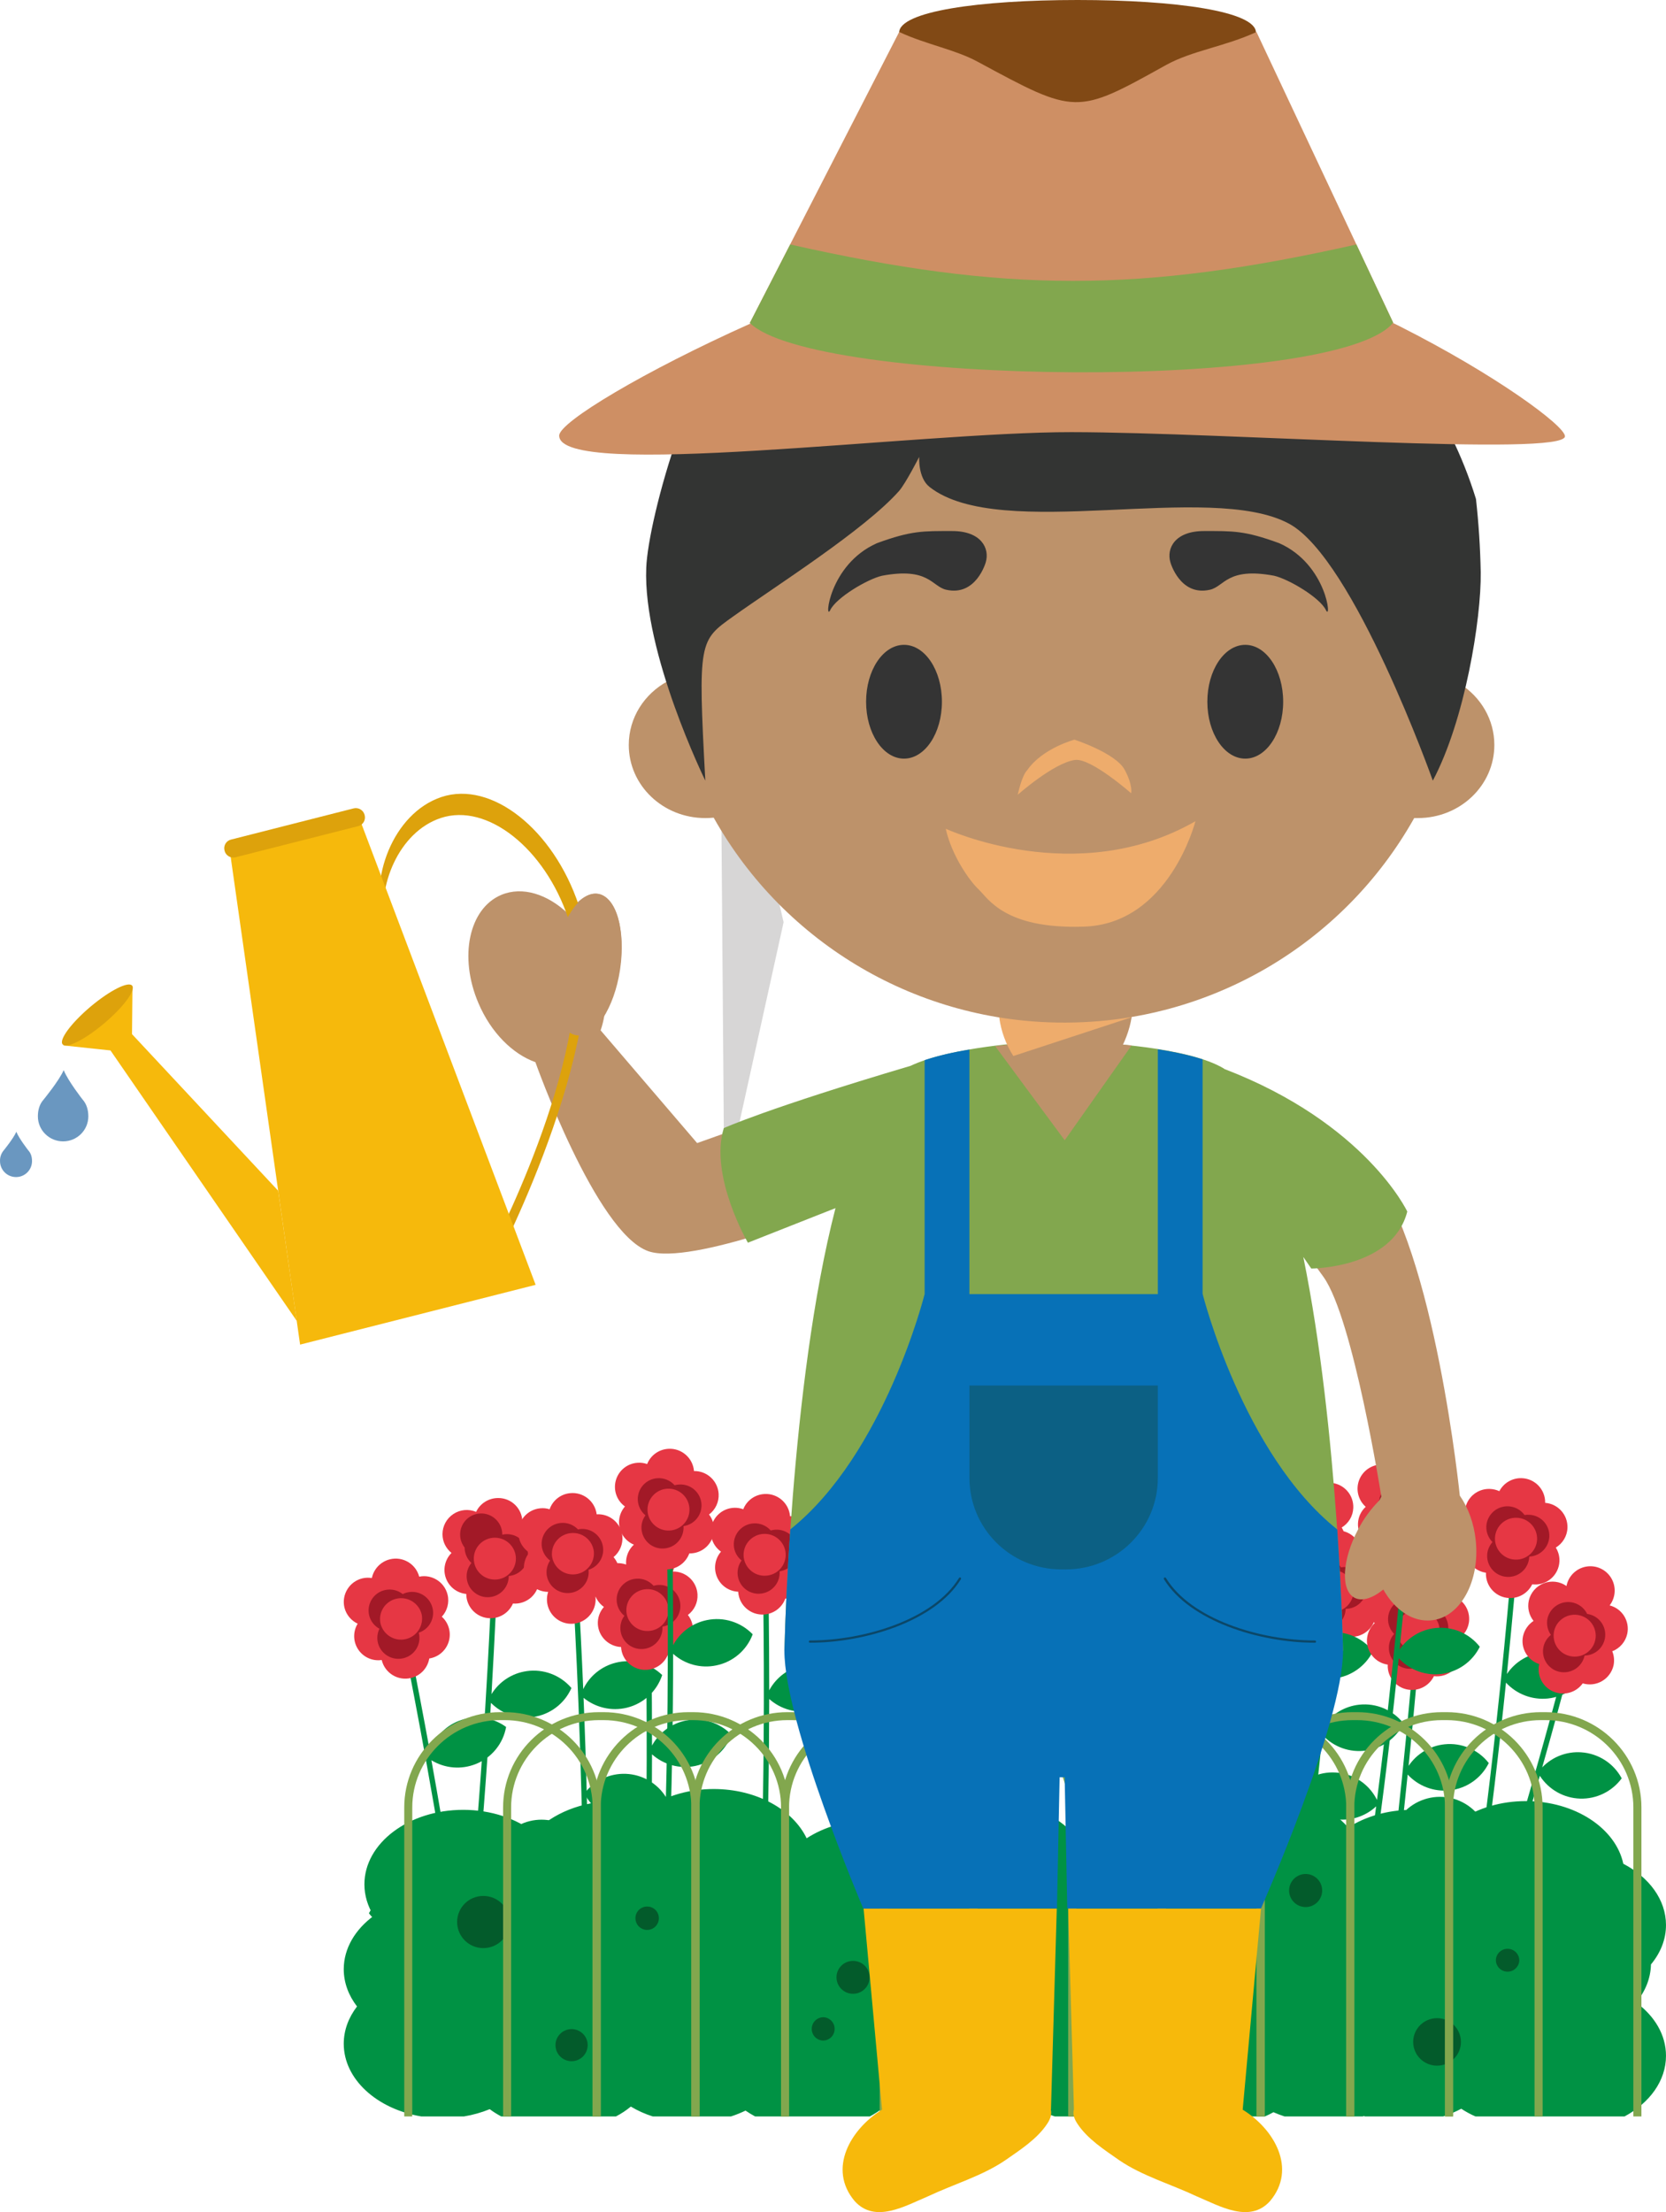 <svg version="1.1" xmlns="http://www.w3.org/2000/svg" xmlns:xlink="http://www.w3.org/1999/xlink" width="87.877" height="116.636" viewBox="0,0,87.877,116.636"><g transform="translate(-195.316,-121)"><g data-paper-data="{&quot;isPaintingLayer&quot;:true}" fill-rule="evenodd" stroke="none" stroke-width="1" stroke-linecap="butt" stroke-linejoin="miter" stroke-miterlimit="10" stroke-dasharray="" stroke-dashoffset="0" style="mix-blend-mode: normal"><path d="M236.649,169.626l-3.129,14.18l-0.222,-28.548z" fill="#d7d6d6"/><path d="M223.087,209.113c0.891,-0.13 1.786,0.206 2.371,0.89c-0.363,0.822 -1.124,1.399 -2.013,1.528c-0.821,0.121 -1.65,-0.156 -2.233,-0.746c-0.392,6.534 -1.185,16.581 -2.487,20.825l-0.272,-0.082c0.839,-2.72 1.463,-7.841 1.903,-12.885c-0.586,0.59 -1.417,0.867 -2.24,0.748c-0.889,-0.127 -1.65,-0.704 -2.013,-1.526c0.584,-0.684 1.479,-1.02 2.369,-0.889c0.811,0.115 1.519,0.606 1.911,1.325c0.59,-6.85 0.852,-13.45 0.858,-13.565l0.281,0.01c-0.001,0.067 -0.093,2.343 -0.281,5.58c0.404,-0.658 1.081,-1.103 1.846,-1.212" fill="#009244"/><path d="M221.099,202.428c-0.061,0.134 -0.147,0.254 -0.249,0.359c0.285,0.227 0.458,0.566 0.475,0.93c0.098,-0.204 0.25,-0.373 0.44,-0.498c-0.137,-0.197 -0.22,-0.435 -0.226,-0.69c-0.155,-0.007 -0.304,-0.041 -0.44,-0.101M219.132,202.881c-0.291,-0.236 -0.476,-0.588 -0.476,-0.99c0.001,-0.427 0.216,-0.826 0.572,-1.062c0.356,-0.236 0.807,-0.279 1.201,-0.114c0.205,-0.433 0.649,-0.73 1.166,-0.73c0.693,-0.003 1.261,0.551 1.275,1.244c0.688,0.029 1.232,0.587 1.232,1.272c0,0.443 -0.23,0.831 -0.569,1.061c0.142,0.206 0.223,0.45 0.223,0.72c-0.002,0.356 -0.153,0.695 -0.415,0.935c-0.263,0.24 -0.614,0.36 -0.969,0.331c-0.197,0.456 -0.654,0.776 -1.181,0.776c-0.706,0.001 -1.279,-0.571 -1.281,-1.277v-0.005c-0.49,-0.046 -0.908,-0.371 -1.075,-0.834c-0.167,-0.463 -0.051,-0.98 0.297,-1.327" fill="#e63744"/><path d="M219.825,202.598c-0.302,-0.383 -0.318,-0.919 -0.041,-1.32c0.278,-0.401 0.784,-0.575 1.249,-0.428c0.465,0.147 0.78,0.58 0.777,1.068c0.329,-0.075 0.674,0.003 0.938,0.212c0.264,0.209 0.42,0.527 0.422,0.865c0,0.575 -0.45,1.055 -1.019,1.102v0.012c-0.002,0.611 -0.499,1.106 -1.11,1.106c-0.612,0.001 -1.109,-0.494 -1.111,-1.106c0,-0.267 0.096,-0.508 0.253,-0.699c-0.228,-0.208 -0.358,-0.503 -0.359,-0.812" fill="#a21927"/><path d="M220.308,203.181c0,-0.609 0.494,-1.104 1.11,-1.104c0.61,0 1.11,0.495 1.11,1.104c0,0.609 -0.5,1.104 -1.11,1.104c-0.616,0 -1.11,-0.494 -1.11,-1.104" fill="#e63744"/><path d="M227.797,208.668c0.874,-0.22 1.799,0.026 2.448,0.651c-0.28,0.853 -0.979,1.501 -1.85,1.718c-0.835,0.208 -1.678,-0.013 -2.298,-0.516c0.268,6.536 0.496,16.614 -0.37,20.966l-0.281,-0.055c0.557,-2.792 0.661,-7.946 0.591,-13.01c-0.522,0.646 -1.32,1.004 -2.15,0.967c-0.898,-0.042 -1.712,-0.54 -2.158,-1.32c0.491,-0.705 1.296,-1.125 2.155,-1.124c0.859,0.001 1.663,0.422 2.152,1.128c-0.108,-6.868 -0.514,-13.461 -0.519,-13.577l0.281,-0.015c0.11,1.859 0.204,3.719 0.282,5.58c0.337,-0.697 0.966,-1.207 1.717,-1.393" fill="#009244"/><path d="M225.144,202.217c-0.048,0.137 -0.119,0.266 -0.209,0.378c0.305,0.199 0.51,0.518 0.563,0.878c0.081,-0.21 0.214,-0.395 0.388,-0.537c-0.158,-0.183 -0.261,-0.413 -0.29,-0.67c-0.159,0.01 -0.31,-0.008 -0.452,-0.049M223.233,202.862c-0.31,-0.204 -0.531,-0.541 -0.569,-0.937c-0.035,-0.337 0.065,-0.675 0.28,-0.937c0.215,-0.262 0.525,-0.428 0.863,-0.46c0.175,-0.019 0.341,0 0.5,0.05c0.163,-0.47 0.585,-0.802 1.08,-0.849c0.693,-0.071 1.315,0.424 1.402,1.115c0.684,-0.041 1.28,0.461 1.354,1.142c0.042,0.442 -0.144,0.851 -0.464,1.115c0.167,0.194 0.27,0.435 0.297,0.69c0.065,0.702 -0.447,1.326 -1.149,1.398c-0.032,0 -0.067,0 -0.101,0.004c0.057,0.52 -0.208,1.023 -0.669,1.271c-0.461,0.248 -1.027,0.19 -1.429,-0.145c-0.402,-0.335 -0.561,-0.881 -0.401,-1.379v-0.006c-0.653,-0.003 -1.201,-0.495 -1.272,-1.145c-0.032,-0.349 0.075,-0.677 0.278,-0.927" fill="#e63744"/><path d="M223.891,202.51c-0.058,-0.61 0.389,-1.151 0.998,-1.21c0.34,-0.034 0.677,0.091 0.913,0.339c0.576,-0.122 1.146,0.23 1.295,0.799c0.149,0.57 -0.176,1.156 -0.738,1.331c0.004,0.005 0.004,0.007 0.004,0.014c0.059,0.609 -0.387,1.15 -0.996,1.209c-0.608,0.06 -1.151,-0.381 -1.218,-0.988c-0.023,-0.255 0.041,-0.509 0.182,-0.723c-0.248,-0.184 -0.407,-0.463 -0.44,-0.77" fill="#a21927"/><path d="M224.433,203.042c-0.03,-0.292 0.059,-0.585 0.246,-0.812c0.187,-0.227 0.457,-0.369 0.75,-0.395c0.606,-0.063 1.148,0.376 1.212,0.982c0.048,0.601 -0.394,1.131 -0.994,1.192c-0.6,0.061 -1.139,-0.368 -1.214,-0.967" fill="#e63744"/><path d="M219.498,211.744c0.836,-0.336 1.786,-0.218 2.514,0.312c-0.158,0.884 -0.762,1.623 -1.597,1.953c-0.768,0.309 -1.637,0.235 -2.343,-0.198c0.741,4.105 1.66,9.632 2.167,14.253l-0.268,0.184c-0.22,-2.08 -0.53,-4.352 -0.875,-6.602c-0.429,0.71 -1.171,1.174 -1.997,1.249c-0.897,0.082 -1.773,-0.3 -2.323,-1.013c0.408,-0.802 1.199,-1.337 2.095,-1.418c0.818,-0.076 1.623,0.236 2.177,0.842c-1.05,-6.795 -2.357,-13.272 -2.38,-13.384l0.278,-0.056c0.365,1.827 0.714,3.657 1.047,5.49c0.236,-0.735 0.788,-1.326 1.505,-1.612" fill="#009244"/><path d="M215.988,205.712c-0.03,0.143 -0.082,0.279 -0.157,0.403c0.33,0.156 0.576,0.446 0.678,0.796c0.05,-0.22 0.157,-0.422 0.31,-0.587c-0.18,-0.16 -0.313,-0.374 -0.383,-0.62c-0.151,0.028 -0.302,0.03 -0.448,0.008M214.182,206.61c-0.337,-0.158 -0.601,-0.463 -0.698,-0.849c-0.162,-0.687 0.261,-1.375 0.947,-1.541c0.164,-0.038 0.334,-0.043 0.5,-0.016c0.096,-0.472 0.46,-0.868 0.956,-0.988c0.677,-0.165 1.363,0.242 1.541,0.916c0.672,-0.137 1.333,0.282 1.496,0.948c0.105,0.43 -0.025,0.863 -0.303,1.163c0.351,0.317 0.497,0.803 0.379,1.261c-0.118,0.458 -0.48,0.813 -0.94,0.922c-0.031,0.009 -0.067,0.015 -0.101,0.021c-0.083,0.487 -0.447,0.904 -0.964,1.027c-0.685,0.165 -1.375,-0.255 -1.543,-0.94v-0.008c-0.487,0.071 -0.97,-0.146 -1.242,-0.556c-0.272,-0.41 -0.283,-0.94 -0.028,-1.36" fill="#e63744"/><path d="M214.788,206.174c-0.068,-0.286 -0.021,-0.587 0.133,-0.837c0.154,-0.25 0.401,-0.429 0.687,-0.496c0.344,-0.083 0.69,0.004 0.95,0.208c0.302,-0.15 0.655,-0.154 0.961,-0.012c0.306,0.142 0.53,0.415 0.611,0.742c0.137,0.559 -0.18,1.128 -0.727,1.306c0.006,0.004 0.006,0.008 0.006,0.014c0.07,0.286 0.023,0.588 -0.131,0.838c-0.154,0.251 -0.402,0.429 -0.689,0.496c-0.594,0.143 -1.192,-0.22 -1.34,-0.813c-0.059,-0.249 -0.031,-0.511 0.08,-0.742c-0.271,-0.148 -0.468,-0.404 -0.541,-0.704" fill="#a21927"/><path d="M215.393,206.629c-0.07,-0.285 -0.022,-0.587 0.132,-0.837c0.154,-0.25 0.402,-0.428 0.688,-0.495c0.595,-0.143 1.195,0.22 1.343,0.814c0.124,0.589 -0.243,1.171 -0.829,1.311c-0.586,0.14 -1.177,-0.211 -1.333,-0.793" fill="#e63744"/><path d="M231.485,211.72c0.883,-0.182 1.797,0.103 2.42,0.754c-0.32,0.838 -1.043,1.455 -1.92,1.64c-0.814,0.166 -1.658,-0.062 -2.277,-0.615c-0.006,4.526 -0.098,10.742 -0.502,15.572h-0.288c0.202,-2.348 0.325,-5.022 0.4,-7.681c-0.549,0.624 -1.362,0.95 -2.19,0.877c-0.896,-0.075 -1.689,-0.606 -2.1,-1.406c0.52,-0.683 1.342,-1.068 2.199,-1.031c0.858,0.037 1.643,0.492 2.102,1.218c0.184,-6.871 0.055,-13.476 0.052,-13.59l0.281,-0.007c0.006,0.068 0.046,2.341 0.046,5.587c0.368,-0.681 1.019,-1.164 1.777,-1.318" fill="#009244"/><path d="M229.105,205.162c-0.052,0.136 -0.13,0.262 -0.228,0.37c0.298,0.21 0.49,0.539 0.526,0.902c0.094,-0.206 0.232,-0.389 0.414,-0.523c-0.149,-0.185 -0.245,-0.421 -0.264,-0.68c-0.152,0.003 -0.304,-0.02 -0.448,-0.069M227.171,205.728c-0.307,-0.215 -0.51,-0.56 -0.535,-0.962c-0.039,-0.705 0.501,-1.307 1.205,-1.347c0.17,-0.006 0.34,0.018 0.502,0.072c-0.043,-0.527 0.242,-1.026 0.717,-1.257c0.476,-0.231 1.044,-0.145 1.431,0.215c0.387,0.36 0.512,0.921 0.316,1.412c0.685,-0.014 1.259,0.516 1.3,1.2c0.026,0.426 -0.164,0.836 -0.507,1.09c0.158,0.202 0.251,0.446 0.268,0.702c0.02,0.339 -0.097,0.671 -0.323,0.924c-0.226,0.253 -0.544,0.405 -0.882,0.422c-0.036,0.004 -0.069,0.004 -0.101,0.004c-0.177,0.48 -0.621,0.81 -1.132,0.841c-0.708,0.042 -1.314,-0.497 -1.354,-1.197v-0.005c-0.649,-0.03 -1.185,-0.543 -1.225,-1.2c-0.018,-0.335 0.097,-0.664 0.32,-0.915" fill="#e63744"/><path d="M227.844,205.402c-0.017,-0.293 0.085,-0.581 0.281,-0.799c0.196,-0.218 0.472,-0.349 0.765,-0.364c0.352,-0.024 0.681,0.126 0.9,0.373c0.323,-0.094 0.671,-0.036 0.946,0.157c0.275,0.194 0.447,0.502 0.467,0.838c0.036,0.574 -0.377,1.078 -0.946,1.156v0.015c0.034,0.611 -0.433,1.134 -1.044,1.169c-0.611,0.036 -1.135,-0.429 -1.172,-1.04c-0.016,-0.254 0.058,-0.506 0.21,-0.711c-0.241,-0.196 -0.389,-0.484 -0.407,-0.794" fill="#a21927"/><path d="M228.356,205.961c-0.031,-0.612 0.437,-1.134 1.048,-1.17c0.61,-0.036 1.134,0.427 1.172,1.037c0.017,0.294 -0.084,0.582 -0.281,0.801c-0.196,0.219 -0.472,0.351 -0.765,0.366c-0.609,0.039 -1.135,-0.424 -1.174,-1.033" fill="#e63744"/><path d="M232.6,206.422c0.881,-0.182 1.794,0.101 2.418,0.749c-0.315,0.842 -1.042,1.461 -1.923,1.64c-0.812,0.171 -1.656,-0.056 -2.273,-0.611c-0.01,6.543 -0.204,16.623 -1.25,20.936l-0.278,-0.065c0.673,-2.766 0.99,-7.918 1.138,-12.978c-0.551,0.623 -1.364,0.947 -2.192,0.875c-0.895,-0.074 -1.689,-0.605 -2.1,-1.404c0.518,-0.686 1.34,-1.073 2.198,-1.036c0.859,0.037 1.644,0.493 2.102,1.22c0.187,-6.87 0.055,-13.473 0.055,-13.587l0.282,-0.008c0,0.07 0.045,2.342 0.045,5.59c0.367,-0.683 1.018,-1.167 1.778,-1.321" fill="#009244"/><path d="M230.219,199.863c-0.053,0.136 -0.13,0.261 -0.228,0.37c0.297,0.211 0.49,0.539 0.529,0.902c0.088,-0.205 0.229,-0.384 0.408,-0.518c-0.148,-0.196 -0.242,-0.424 -0.265,-0.681c-0.157,0.002 -0.304,-0.023 -0.443,-0.073M228.281,200.431c-0.437,-0.315 -0.628,-0.871 -0.478,-1.389c0.15,-0.517 0.61,-0.884 1.148,-0.916c0.17,-0.012 0.34,0.011 0.5,0.068c0.178,-0.449 0.603,-0.773 1.117,-0.803c0.695,-0.043 1.297,0.478 1.354,1.172c0.685,-0.012 1.257,0.517 1.3,1.2c0.025,0.426 -0.165,0.836 -0.506,1.092c0.288,0.375 0.344,0.879 0.147,1.308c-0.198,0.43 -0.617,0.714 -1.089,0.74c-0.033,0.004 -0.067,0.004 -0.1,0.004c-0.177,0.48 -0.621,0.81 -1.131,0.841c-0.706,0.043 -1.313,-0.493 -1.356,-1.199v-0.008c-0.489,-0.021 -0.923,-0.32 -1.116,-0.77c-0.193,-0.45 -0.111,-0.971 0.21,-1.34" fill="#e63744"/><path d="M228.959,200.105c-0.017,-0.293 0.084,-0.581 0.28,-0.8c0.196,-0.219 0.472,-0.35 0.765,-0.365c0.34,-0.02 0.67,0.117 0.896,0.371c0.079,-0.02 0.161,-0.036 0.244,-0.038c0.609,-0.038 1.134,0.425 1.173,1.034c0.033,0.58 -0.38,1.079 -0.95,1.159c0,0.006 0.004,0.013 0.004,0.015c0.016,0.293 -0.084,0.58 -0.28,0.799c-0.196,0.219 -0.47,0.35 -0.763,0.366c-0.293,0.019 -0.582,-0.08 -0.802,-0.275c-0.22,-0.195 -0.354,-0.469 -0.372,-0.762c-0.016,-0.254 0.058,-0.505 0.209,-0.71c-0.239,-0.197 -0.386,-0.485 -0.404,-0.794" fill="#a21927"/><path d="M229.471,200.659c-0.032,-0.61 0.434,-1.131 1.044,-1.165c0.609,-0.036 1.132,0.429 1.167,1.038c0.036,0.609 -0.429,1.132 -1.038,1.167c-0.611,0.036 -1.136,-0.429 -1.174,-1.04" fill="#e63744"/><path d="M237.667,208.804c0.88,-0.182 1.792,0.1 2.416,0.748c-0.314,0.841 -1.04,1.461 -1.92,1.64c-0.812,0.169 -1.655,-0.058 -2.273,-0.61c-0.009,6.547 -0.203,16.623 -1.254,20.935l-0.277,-0.062c0.673,-2.766 0.993,-7.916 1.14,-12.978c-0.572,0.649 -1.428,0.973 -2.287,0.867c-0.859,-0.106 -1.609,-0.629 -2.006,-1.398c0.546,-0.715 1.42,-1.102 2.316,-1.024c0.816,0.068 1.551,0.518 1.985,1.212c0.188,-6.873 0.056,-13.475 0.056,-13.591l0.281,-0.008c0,0.069 0.046,2.343 0.046,5.589c0.367,-0.682 1.018,-1.166 1.777,-1.32" fill="#009244"/><path d="M235.287,202.246c-0.056,0.137 -0.134,0.265 -0.228,0.369c0.298,0.211 0.491,0.54 0.529,0.904c0.087,-0.203 0.227,-0.386 0.407,-0.52c-0.147,-0.191 -0.245,-0.424 -0.26,-0.68c-0.161,0.001 -0.31,-0.023 -0.448,-0.073M233.347,202.813c-0.521,-0.369 -0.688,-1.067 -0.391,-1.632c0.297,-0.565 0.966,-0.823 1.565,-0.604c0.182,-0.463 0.617,-0.776 1.114,-0.803c0.695,-0.043 1.297,0.478 1.354,1.172c0.684,-0.012 1.257,0.516 1.3,1.199c0.026,0.426 -0.165,0.837 -0.507,1.093c0.159,0.201 0.251,0.446 0.264,0.701c0.02,0.356 -0.11,0.704 -0.358,0.96c-0.248,0.256 -0.592,0.396 -0.948,0.387c-0.175,0.481 -0.62,0.812 -1.131,0.841c-0.705,0.044 -1.314,-0.493 -1.354,-1.195v-0.006c-0.49,-0.022 -0.924,-0.321 -1.117,-0.772c-0.193,-0.45 -0.112,-0.971 0.209,-1.341" fill="#e63744"/><path d="M234.023,202.488c-0.033,-0.61 0.435,-1.132 1.045,-1.165c0.354,-0.023 0.682,0.127 0.9,0.371c0.079,-0.02 0.161,-0.034 0.243,-0.038c0.293,-0.019 0.582,0.079 0.802,0.273c0.221,0.194 0.355,0.467 0.374,0.76c0.032,0.574 -0.379,1.077 -0.948,1.16v0.015c0.016,0.293 -0.084,0.58 -0.28,0.799c-0.196,0.219 -0.47,0.35 -0.763,0.366c-0.427,0.028 -0.832,-0.194 -1.038,-0.57c-0.206,-0.375 -0.177,-0.836 0.076,-1.181c-0.244,-0.193 -0.393,-0.48 -0.411,-0.79" fill="#a21927"/><path d="M234.539,203.042c-0.031,-0.609 0.434,-1.129 1.043,-1.165c0.611,-0.036 1.137,0.428 1.177,1.039c0.016,0.294 -0.086,0.582 -0.283,0.801c-0.197,0.219 -0.473,0.35 -0.767,0.364c-0.61,0.036 -1.132,-0.429 -1.17,-1.039" fill="#e63744"/><path d="M242.973,212.444c0.882,-0.182 1.796,0.101 2.42,0.75c-0.306,0.808 -0.989,1.413 -1.828,1.619c-0.839,0.206 -1.725,-0.014 -2.37,-0.587c-0.007,4.802 -0.112,11.507 -0.582,16.44l-0.287,0.023c0.245,-2.547 0.395,-5.575 0.479,-8.57c-0.529,0.597 -1.329,0.949 -2.189,0.873c-0.895,-0.075 -1.689,-0.606 -2.101,-1.404c0.519,-0.684 1.34,-1.07 2.197,-1.034c0.857,0.036 1.643,0.49 2.102,1.216c0.188,-6.868 0.056,-13.473 0.056,-13.587l0.281,-0.006c0,0.068 0.044,2.341 0.044,5.588c0.366,-0.683 1.018,-1.167 1.777,-1.321" fill="#009244"/><path d="M240.594,205.889c-0.056,0.132 -0.132,0.256 -0.224,0.366c0.296,0.213 0.486,0.543 0.523,0.906c0.09,-0.208 0.231,-0.385 0.411,-0.518c-0.149,-0.194 -0.246,-0.432 -0.266,-0.687c-0.154,0.006 -0.304,-0.021 -0.444,-0.066M238.654,206.453c-0.302,-0.214 -0.505,-0.562 -0.532,-0.962c-0.023,-0.427 0.169,-0.838 0.511,-1.095c0.343,-0.257 0.791,-0.325 1.195,-0.182c0.184,-0.462 0.621,-0.774 1.118,-0.797c0.692,-0.043 1.291,0.475 1.348,1.166c0.685,-0.011 1.258,0.517 1.303,1.2c0.023,0.444 -0.179,0.847 -0.506,1.094c0.288,0.375 0.345,0.878 0.147,1.308c-0.198,0.429 -0.617,0.714 -1.089,0.738c-0.033,0.004 -0.067,0.004 -0.1,0.004c-0.175,0.483 -0.622,0.814 -1.135,0.841c-0.703,0.044 -1.312,-0.495 -1.352,-1.199v-0.005c-0.649,-0.03 -1.184,-0.54 -1.224,-1.2c-0.017,-0.344 0.106,-0.666 0.316,-0.911" fill="#e63744"/><path d="M239.33,206.13c-0.035,-0.61 0.43,-1.13 1.045,-1.172c0.355,-0.017 0.678,0.13 0.9,0.38c0.079,-0.026 0.161,-0.039 0.244,-0.04c0.293,-0.019 0.581,0.08 0.801,0.274c0.22,0.194 0.354,0.467 0.372,0.76c0.03,0.574 -0.382,1.076 -0.95,1.16c0,0.001 0,0.007 0.004,0.01c0.034,0.611 -0.432,1.134 -1.043,1.17c-0.426,0.025 -0.829,-0.197 -1.036,-0.571c-0.206,-0.374 -0.179,-0.833 0.071,-1.18c-0.239,-0.196 -0.387,-0.482 -0.408,-0.79" fill="#a21927"/><path d="M239.846,206.685c-0.017,-0.293 0.084,-0.581 0.279,-0.8c0.196,-0.219 0.47,-0.351 0.764,-0.368c0.294,-0.018 0.583,0.081 0.803,0.276c0.22,0.195 0.354,0.47 0.371,0.764c0.016,0.293 -0.084,0.58 -0.28,0.798c-0.196,0.218 -0.47,0.35 -0.763,0.365c-0.293,0.019 -0.582,-0.08 -0.802,-0.274c-0.22,-0.194 -0.354,-0.468 -0.372,-0.761" fill="#e63744"/><path d="M247.143,212.998c0.892,0.1 1.67,0.651 2.06,1.46c-0.538,0.674 -1.375,1.04 -2.235,0.977c-0.861,-0.063 -1.635,-0.547 -2.069,-1.293c-1.61,4.852 -4.003,11.712 -6.09,16.282l-0.26,-0.106c1.135,-2.482 2.359,-5.647 3.5,-8.799c-0.717,0.423 -1.592,0.48 -2.358,0.154c-0.857,-0.363 -1.42,-1.134 -1.55,-1.986c0.705,-0.492 1.606,-0.606 2.411,-0.304c0.805,0.302 1.409,0.98 1.616,1.814c2.332,-6.474 4.278,-12.79 4.308,-12.9l0.272,0.082c-0.552,1.781 -1.122,3.557 -1.708,5.327c0.544,-0.514 1.303,-0.798 2.103,-0.708" fill="#009244"/><path d="M246.937,206.03c-0.092,0.114 -0.205,0.21 -0.333,0.282c0.218,0.294 0.298,0.667 0.22,1.024c0.152,-0.169 0.337,-0.299 0.552,-0.371c-0.083,-0.227 -0.097,-0.477 -0.037,-0.727c-0.149,-0.046 -0.285,-0.118 -0.402,-0.208M244.916,205.97c-0.22,-0.298 -0.306,-0.689 -0.2,-1.078c0.184,-0.681 0.882,-1.085 1.564,-0.905c0.165,0.043 0.32,0.118 0.456,0.22c0.121,-0.516 0.547,-0.904 1.071,-0.977c0.525,-0.073 1.04,0.185 1.297,0.649c0.257,0.464 0.201,1.037 -0.139,1.443c0.528,0.162 0.891,0.647 0.899,1.199c0.008,0.553 -0.342,1.047 -0.866,1.224c0.088,0.241 0.099,0.503 0.032,0.75c-0.184,0.68 -0.882,1.084 -1.564,0.906c-0.033,-0.006 -0.069,-0.019 -0.098,-0.029c-0.318,0.402 -0.844,0.578 -1.34,0.448c-0.684,-0.181 -1.092,-0.877 -0.912,-1.557l0.001,-0.005c-0.459,-0.172 -0.778,-0.593 -0.821,-1.081c-0.043,-0.488 0.199,-0.958 0.621,-1.207" fill="#e63744"/><path d="M245.662,205.87c0.163,-0.589 0.768,-0.939 1.36,-0.785c0.346,0.09 0.606,0.333 0.738,0.637c0.08,0.004 0.161,0.012 0.243,0.03c0.575,0.149 0.93,0.726 0.802,1.307c-0.128,0.58 -0.691,0.956 -1.276,0.85l-0.002,0.013c-0.159,0.591 -0.766,0.943 -1.358,0.788c-0.285,-0.073 -0.528,-0.258 -0.676,-0.512c-0.148,-0.254 -0.188,-0.557 -0.111,-0.841c0.065,-0.251 0.216,-0.466 0.42,-0.61c-0.167,-0.26 -0.218,-0.577 -0.14,-0.876" fill="#a21927"/><path d="M245.976,206.556c0.162,-0.59 0.769,-0.939 1.361,-0.783c0.59,0.156 0.943,0.759 0.789,1.35c-0.161,0.591 -0.769,0.942 -1.361,0.785c-0.591,-0.156 -0.944,-0.761 -0.789,-1.352" fill="#e63744"/><path d="M252.424,208.672c0.895,-0.07 1.764,0.323 2.303,1.042c-0.416,0.798 -1.215,1.324 -2.112,1.392c-0.86,0.066 -1.655,-0.288 -2.175,-0.889c-0.829,6.492 -2.285,16.465 -3.866,20.617l-0.265,-0.1c1.017,-2.659 1.977,-7.731 2.752,-12.737c-0.597,0.534 -1.436,0.784 -2.282,0.604c-0.912,-0.198 -1.61,-0.845 -1.91,-1.658c0.629,-0.643 1.543,-0.92 2.423,-0.733c0.802,0.169 1.478,0.707 1.821,1.452c1.043,-6.8 1.745,-13.362 1.755,-13.48l0.28,0.03c-0.007,0.065 -0.247,2.33 -0.653,5.552c0.449,-0.633 1.156,-1.033 1.929,-1.092" fill="#009244"/><path d="M250.883,201.871c-0.072,0.128 -0.164,0.243 -0.274,0.34c0.271,0.245 0.421,0.595 0.412,0.96c0.114,-0.195 0.277,-0.357 0.473,-0.469c-0.125,-0.206 -0.192,-0.449 -0.177,-0.706c-0.157,-0.015 -0.302,-0.059 -0.434,-0.126M248.889,202.192c-0.284,-0.259 -0.435,-0.633 -0.411,-1.016c0.051,-0.705 0.661,-1.236 1.366,-1.188c0.17,0.011 0.337,0.055 0.49,0.13c0.29,-0.515 0.895,-0.765 1.465,-0.605c0.569,0.16 0.956,0.688 0.935,1.279c0.681,0.071 1.185,0.667 1.14,1.351c-0.028,0.441 -0.28,0.813 -0.638,1.014c0.239,0.409 0.232,0.917 -0.017,1.32c-0.249,0.403 -0.7,0.635 -1.173,0.604c-0.033,-0.003 -0.068,-0.005 -0.1,-0.013c-0.236,0.455 -0.718,0.728 -1.23,0.695c-0.338,-0.021 -0.654,-0.176 -0.877,-0.431c-0.224,-0.255 -0.336,-0.588 -0.314,-0.926v-0.006c-0.484,-0.08 -0.88,-0.431 -1.016,-0.903c-0.136,-0.472 0.012,-0.98 0.38,-1.305" fill="#e63744"/><path d="M249.602,201.953c0.02,-0.293 0.156,-0.565 0.377,-0.757c0.221,-0.192 0.51,-0.288 0.803,-0.267c0.356,0.02 0.66,0.207 0.846,0.48c0.078,-0.012 0.163,-0.016 0.247,-0.012c0.609,0.04 1.072,0.565 1.034,1.174c-0.04,0.574 -0.512,1.023 -1.088,1.034v0.015c-0.02,0.292 -0.156,0.565 -0.377,0.757c-0.221,0.192 -0.51,0.288 -0.803,0.267c-0.293,-0.018 -0.566,-0.152 -0.76,-0.372c-0.194,-0.22 -0.293,-0.508 -0.275,-0.801c0.017,-0.268 0.128,-0.504 0.3,-0.681c-0.216,-0.223 -0.326,-0.527 -0.304,-0.837" fill="#a21927"/><path d="M250.041,202.57c0.02,-0.293 0.156,-0.567 0.378,-0.76c0.222,-0.193 0.511,-0.29 0.804,-0.27c0.293,0.018 0.567,0.152 0.761,0.372c0.194,0.22 0.293,0.509 0.275,0.802c-0.02,0.293 -0.156,0.566 -0.378,0.759c-0.222,0.193 -0.511,0.29 -0.804,0.269c-0.293,-0.018 -0.566,-0.152 -0.761,-0.371c-0.194,-0.22 -0.293,-0.508 -0.275,-0.801" fill="#e63744"/><path d="M257.446,211.294c0.878,-0.197 1.796,0.07 2.432,0.706c-0.29,0.813 -0.962,1.431 -1.797,1.651c-0.835,0.22 -1.724,0.014 -2.377,-0.551c0.078,4.758 0.086,11.381 -0.289,16.307l-0.286,0.048c0.198,-2.52 0.286,-5.505 0.322,-8.455c-0.561,0.659 -1.411,0.998 -2.272,0.907c-0.861,-0.091 -1.621,-0.601 -2.031,-1.363c0.507,-0.694 1.322,-1.095 2.181,-1.073c0.859,0.022 1.652,0.465 2.122,1.185c0.069,-6.871 -0.174,-13.473 -0.182,-13.589l0.285,-0.01c0,0.067 0.082,2.339 0.142,5.584c0.354,-0.687 0.996,-1.18 1.75,-1.347" fill="#009244"/><path d="M254.952,204.776c-0.048,0.137 -0.123,0.264 -0.217,0.373c0.299,0.208 0.496,0.533 0.543,0.894c0.084,-0.208 0.222,-0.389 0.4,-0.525c-0.152,-0.19 -0.251,-0.419 -0.274,-0.677c-0.157,0.003 -0.309,-0.018 -0.452,-0.065M253.025,205.375c-0.443,-0.308 -0.645,-0.862 -0.503,-1.383c0.142,-0.521 0.596,-0.896 1.135,-0.937c0.17,-0.009 0.34,0.014 0.502,0.067c0.169,-0.452 0.592,-0.786 1.099,-0.822c0.694,-0.056 1.306,0.453 1.377,1.146c0.551,-0.019 1.052,0.318 1.242,0.836c0.19,0.518 0.025,1.099 -0.409,1.44c0.162,0.199 0.26,0.444 0.278,0.7c0.05,0.703 -0.479,1.315 -1.182,1.367c-0.036,0.003 -0.067,0.003 -0.101,0.003c-0.163,0.466 -0.592,0.819 -1.119,0.856c-0.706,0.054 -1.321,-0.47 -1.376,-1.17v-0.005c-0.647,-0.018 -1.191,-0.52 -1.237,-1.178c-0.028,-0.333 0.078,-0.664 0.294,-0.919" fill="#e63744"/><path d="M253.699,205.04c-0.036,-0.472 0.232,-0.915 0.667,-1.102c0.435,-0.187 0.941,-0.077 1.259,0.274c0.322,-0.099 0.672,-0.047 0.951,0.142c0.279,0.189 0.457,0.495 0.483,0.831c0.046,0.573 -0.358,1.085 -0.926,1.174l0.002,0.015c0.022,0.293 -0.074,0.582 -0.266,0.804c-0.192,0.222 -0.464,0.359 -0.757,0.38c-0.61,0.048 -1.144,-0.407 -1.193,-1.017c-0.017,-0.255 0.052,-0.508 0.197,-0.719c-0.242,-0.191 -0.394,-0.474 -0.417,-0.782" fill="#a21927"/><path d="M254.221,205.586c-0.042,-0.61 0.416,-1.14 1.026,-1.186c0.608,-0.045 1.138,0.409 1.187,1.016c0.047,0.611 -0.411,1.145 -1.022,1.192c-0.611,0.047 -1.145,-0.411 -1.192,-1.022" fill="#e63744"/><path d="M261.854,208.971c0.878,-0.196 1.795,0.07 2.432,0.706c-0.299,0.848 -1.014,1.482 -1.892,1.677c-0.839,0.187 -1.675,-0.052 -2.277,-0.573c0.102,6.545 0.083,16.622 -0.894,20.952l-0.278,-0.063c0.627,-2.773 0.858,-7.928 0.914,-12.993c-0.54,0.633 -1.347,0.973 -2.177,0.918c-0.897,-0.061 -1.699,-0.581 -2.122,-1.375c0.529,-0.726 1.395,-1.127 2.29,-1.062c0.818,0.055 1.563,0.49 2.013,1.175c0.066,-6.871 -0.18,-13.473 -0.184,-13.587l0.283,-0.014c0.002,0.073 0.088,2.341 0.144,5.586c0.353,-0.687 0.994,-1.181 1.748,-1.348" fill="#009244"/><path d="M259.365,202.457c-0.053,0.134 -0.13,0.262 -0.222,0.37c0.302,0.206 0.501,0.532 0.544,0.895c0.085,-0.207 0.222,-0.39 0.398,-0.529c-0.151,-0.191 -0.249,-0.419 -0.274,-0.676c-0.155,0.006 -0.308,-0.017 -0.446,-0.061M257.437,203.054c-0.305,-0.21 -0.521,-0.554 -0.552,-0.95c-0.026,-0.338 0.085,-0.673 0.306,-0.929c0.222,-0.256 0.537,-0.413 0.876,-0.436c0.169,-0.016 0.339,0.004 0.5,0.059c0.177,-0.465 0.608,-0.785 1.104,-0.822c0.694,-0.056 1.303,0.455 1.37,1.148c0.685,-0.025 1.268,0.493 1.323,1.176c0.034,0.44 -0.165,0.847 -0.489,1.1c0.162,0.2 0.259,0.443 0.28,0.699c0.049,0.703 -0.479,1.313 -1.181,1.366c-0.039,0.002 -0.069,0.006 -0.104,0.006c-0.198,0.576 -0.774,0.934 -1.378,0.856c-0.604,-0.078 -1.07,-0.57 -1.115,-1.178c-0.49,-0.012 -0.929,-0.304 -1.13,-0.751c-0.201,-0.447 -0.127,-0.97 0.19,-1.344" fill="#e63744"/><path d="M258.107,202.718c-0.043,-0.609 0.414,-1.138 1.022,-1.184c0.341,-0.028 0.676,0.104 0.908,0.356c0.08,-0.02 0.155,-0.038 0.24,-0.042c0.293,-0.024 0.584,0.07 0.808,0.261c0.224,0.191 0.363,0.463 0.386,0.756c0.04,0.572 -0.364,1.08 -0.93,1.17l0.001,0.015c0.023,0.293 -0.072,0.582 -0.263,0.805c-0.192,0.222 -0.464,0.359 -0.757,0.379c-0.427,0.035 -0.835,-0.18 -1.049,-0.551c-0.214,-0.371 -0.194,-0.832 0.051,-1.183c-0.242,-0.191 -0.393,-0.475 -0.417,-0.782" fill="#a21927"/><path d="M258.632,203.263c-0.021,-0.597 0.432,-1.104 1.028,-1.149c0.595,-0.045 1.12,0.389 1.188,0.982c0.021,0.597 -0.432,1.104 -1.028,1.149c-0.595,0.045 -1.12,-0.389 -1.188,-0.982" fill="#e63744"/><path d="M267.021,210.881c0.895,-0.093 1.775,0.282 2.328,0.992c-0.385,0.772 -1.125,1.306 -1.979,1.427c-0.854,0.121 -1.714,-0.186 -2.298,-0.822c-0.523,5.105 -1.383,12.354 -2.446,17.266l-0.266,-0.101c0.576,-2.668 1.092,-6.026 1.522,-9.356c-0.607,0.568 -1.449,0.811 -2.265,0.655c-0.884,-0.164 -1.621,-0.772 -1.95,-1.609c0.586,-0.629 1.442,-0.931 2.293,-0.808c0.851,0.123 1.587,0.656 1.97,1.425c0.877,-6.819 1.419,-13.4 1.427,-13.518l0.281,0.022c-0.005,0.069 -0.189,2.336 -0.518,5.567c0.433,-0.643 1.129,-1.061 1.9,-1.14" fill="#009244"/><path d="M265.315,204.123c-0.068,0.13 -0.156,0.244 -0.266,0.343c0.277,0.239 0.436,0.586 0.437,0.952c0.109,-0.198 0.268,-0.363 0.461,-0.479c-0.13,-0.203 -0.199,-0.446 -0.193,-0.7c-0.161,-0.013 -0.304,-0.055 -0.439,-0.116M263.329,204.489c-0.28,-0.244 -0.447,-0.607 -0.43,-1.009c0.033,-0.704 0.629,-1.249 1.333,-1.22c0.169,0.009 0.335,0.051 0.488,0.124c0.231,-0.441 0.696,-0.709 1.193,-0.689c0.696,0.028 1.241,0.608 1.227,1.304c0.552,0.041 1.014,0.435 1.141,0.974c0.128,0.539 -0.108,1.098 -0.583,1.382c0.137,0.217 0.204,0.471 0.191,0.727c-0.032,0.704 -0.628,1.249 -1.332,1.22c-0.037,-0.002 -0.07,-0.006 -0.1,-0.007c-0.219,0.443 -0.682,0.743 -1.212,0.72c-0.339,-0.013 -0.659,-0.16 -0.889,-0.409c-0.23,-0.249 -0.352,-0.58 -0.339,-0.919v-0.004c-0.647,-0.094 -1.119,-0.66 -1.095,-1.313c0.017,-0.335 0.163,-0.651 0.408,-0.881" fill="#e63744"/><path d="M264.038,204.235c0.013,-0.293 0.142,-0.569 0.359,-0.767c0.217,-0.198 0.503,-0.301 0.796,-0.287c0.358,0.015 0.666,0.192 0.86,0.46c0.078,-0.015 0.157,-0.019 0.243,-0.015c0.608,0 1.101,0.493 1.101,1.101c0,0.608 -0.493,1.101 -1.101,1.101v0.015c-0.012,0.293 -0.14,0.57 -0.357,0.768c-0.216,0.198 -0.503,0.302 -0.796,0.288c-0.428,-0.014 -0.809,-0.275 -0.977,-0.669c-0.168,-0.394 -0.093,-0.85 0.192,-1.169c-0.219,-0.217 -0.335,-0.518 -0.32,-0.826" fill="#a21927"/><path d="M264.491,204.839c0.028,-0.611 0.545,-1.083 1.156,-1.056c0.294,0.011 0.571,0.139 0.77,0.355c0.199,0.216 0.305,0.502 0.293,0.796c-0.013,0.294 -0.143,0.57 -0.36,0.768c-0.217,0.198 -0.504,0.301 -0.798,0.287c-0.612,-0.025 -1.086,-0.54 -1.062,-1.15" fill="#e63744"/><path d="M265.409,207.073c0.894,-0.093 1.774,0.281 2.328,0.989c-0.4,0.804 -1.184,1.348 -2.078,1.44c-0.825,0.084 -1.641,-0.226 -2.2,-0.838c-0.668,6.513 -1.884,16.516 -3.36,20.705l-0.272,-0.093c0.95,-2.685 1.79,-7.777 2.443,-12.799c-0.608,0.566 -1.448,0.808 -2.264,0.654c-0.885,-0.162 -1.623,-0.771 -1.95,-1.61c0.585,-0.63 1.441,-0.933 2.292,-0.81c0.851,0.123 1.587,0.656 1.97,1.425c0.881,-6.813 1.415,-13.399 1.428,-13.513l0.28,0.019c-0.005,0.071 -0.189,2.336 -0.517,5.567c0.432,-0.644 1.129,-1.061 1.9,-1.136" fill="#009244"/><path d="M263.705,200.31c-0.07,0.131 -0.16,0.248 -0.268,0.348c0.27,0.232 0.435,0.57 0.435,0.95c0.11,-0.197 0.268,-0.362 0.46,-0.48c-0.127,-0.202 -0.198,-0.444 -0.19,-0.706c-0.157,-0.01 -0.307,-0.048 -0.437,-0.112M261.718,200.679c-0.282,-0.244 -0.448,-0.607 -0.436,-1.009c0.02,-0.428 0.253,-0.817 0.62,-1.038c0.367,-0.221 0.82,-0.244 1.207,-0.062c0.221,-0.425 0.68,-0.705 1.19,-0.685c0.696,0.025 1.243,0.604 1.229,1.3c0.681,0.056 1.197,0.639 1.17,1.322c-0.017,0.442 -0.256,0.819 -0.612,1.033c0.137,0.218 0.205,0.473 0.195,0.73c-0.033,0.705 -0.63,1.251 -1.335,1.222l-0.105,-0.014c-0.221,0.462 -0.696,0.747 -1.208,0.726c-0.339,-0.011 -0.659,-0.157 -0.889,-0.405c-0.23,-0.249 -0.352,-0.579 -0.337,-0.918v-0.008c-0.647,-0.094 -1.12,-0.661 -1.095,-1.315c0.016,-0.335 0.161,-0.65 0.406,-0.879" fill="#e63744"/><path d="M262.426,200.422c0.013,-0.293 0.142,-0.569 0.359,-0.766c0.217,-0.198 0.503,-0.301 0.796,-0.288c0.352,0.017 0.663,0.194 0.856,0.462c0.078,-0.013 0.165,-0.02 0.247,-0.019c0.61,0.028 1.084,0.542 1.063,1.152c-0.028,0.574 -0.489,1.032 -1.063,1.056v0.015c-0.013,0.293 -0.141,0.569 -0.358,0.767c-0.216,0.198 -0.502,0.302 -0.795,0.289c-0.427,-0.018 -0.806,-0.279 -0.973,-0.672c-0.168,-0.393 -0.094,-0.847 0.188,-1.168c-0.22,-0.218 -0.337,-0.519 -0.32,-0.828" fill="#a21927"/><path d="M262.877,201.029c0.029,-0.612 0.548,-1.085 1.16,-1.057c0.403,0.005 0.771,0.228 0.961,0.583c0.19,0.355 0.172,0.786 -0.047,1.124c-0.219,0.338 -0.605,0.53 -1.007,0.5c-0.612,-0.023 -1.09,-0.538 -1.067,-1.15" fill="#e63744"/><path d="M271.516,212.97c0.895,-0.093 1.775,0.281 2.329,0.99c-0.398,0.806 -1.183,1.35 -2.078,1.439c-0.824,0.084 -1.639,-0.225 -2.2,-0.834c-0.448,4.393 -1.151,10.381 -2.014,15.095l-0.278,-0.054c0.43,-2.4 0.798,-4.811 1.105,-7.23c-0.608,0.567 -1.45,0.809 -2.267,0.653c-0.885,-0.163 -1.623,-0.772 -1.95,-1.61c0.615,-0.659 1.524,-0.956 2.409,-0.788c0.803,0.154 1.489,0.674 1.854,1.406c0.877,-6.817 1.419,-13.4 1.43,-13.514l0.28,0.021c-0.008,0.066 -0.192,2.331 -0.52,5.563c0.433,-0.643 1.129,-1.059 1.9,-1.137" fill="#009244"/><path d="M269.811,206.211c-0.067,0.127 -0.157,0.244 -0.266,0.344c0.27,0.23 0.436,0.573 0.436,0.95c0.11,-0.196 0.268,-0.361 0.46,-0.478c-0.128,-0.202 -0.197,-0.447 -0.191,-0.702c-0.157,-0.012 -0.305,-0.052 -0.439,-0.115M267.827,206.576c-0.283,-0.244 -0.45,-0.607 -0.433,-1.005c0.031,-0.706 0.627,-1.253 1.333,-1.224c0.17,0.01 0.337,0.052 0.492,0.122c0.229,-0.441 0.694,-0.708 1.19,-0.685c0.696,0.026 1.243,0.606 1.227,1.302c0.683,0.054 1.202,0.638 1.174,1.323c-0.017,0.441 -0.261,0.818 -0.613,1.033c0.137,0.217 0.204,0.471 0.193,0.727c-0.018,0.356 -0.183,0.688 -0.456,0.917c-0.273,0.229 -0.628,0.335 -0.982,0.292c-0.218,0.447 -0.685,0.745 -1.212,0.725c-0.706,-0.029 -1.256,-0.625 -1.225,-1.325v-0.008c-0.647,-0.094 -1.12,-0.66 -1.096,-1.314c0.018,-0.349 0.171,-0.657 0.408,-0.88" fill="#e63744"/><path d="M268.532,206.324c0.028,-0.611 0.546,-1.084 1.157,-1.056c0.358,0.015 0.664,0.196 0.86,0.462c0.583,-0.032 1.089,0.397 1.154,0.978c0.065,0.58 -0.335,1.11 -0.911,1.207v0.015c-0.012,0.294 -0.141,0.571 -0.358,0.77c-0.217,0.199 -0.505,0.302 -0.799,0.287c-0.293,-0.011 -0.569,-0.138 -0.768,-0.353c-0.199,-0.215 -0.304,-0.5 -0.291,-0.793c0.009,-0.255 0.107,-0.5 0.278,-0.69c-0.219,-0.218 -0.336,-0.518 -0.322,-0.827" fill="#a21927"/><path d="M268.988,206.925c0.013,-0.293 0.143,-0.569 0.36,-0.767c0.217,-0.198 0.504,-0.301 0.797,-0.287c0.406,-0.001 0.78,0.222 0.974,0.579c0.193,0.357 0.175,0.792 -0.047,1.132c-0.223,0.34 -0.614,0.53 -1.018,0.496c-0.294,-0.011 -0.572,-0.139 -0.771,-0.355c-0.2,-0.216 -0.305,-0.503 -0.293,-0.797" fill="#e63744"/><path d="M271.042,206.838c0.895,-0.092 1.775,0.282 2.33,0.99c-0.384,0.773 -1.124,1.307 -1.979,1.427c-0.854,0.121 -1.714,-0.187 -2.297,-0.822c-0.67,6.511 -1.888,16.514 -3.365,20.701l-0.27,-0.092c0.95,-2.68 1.791,-7.772 2.444,-12.8c-0.584,0.548 -1.417,0.816 -2.267,0.656c-0.883,-0.163 -1.619,-0.771 -1.946,-1.608c0.611,-0.661 1.521,-0.96 2.405,-0.79c0.805,0.149 1.492,0.67 1.852,1.405c0.885,-6.819 1.421,-13.401 1.428,-13.515l0.284,0.019c-0.008,0.069 -0.19,2.337 -0.52,5.567c0.42,-0.618 1.098,-1.052 1.9,-1.138" fill="#009244"/><path d="M269.336,200.079c-0.067,0.128 -0.155,0.243 -0.262,0.343c0.266,0.235 0.434,0.575 0.434,0.955c0.106,-0.2 0.266,-0.366 0.46,-0.482c-0.13,-0.203 -0.197,-0.445 -0.194,-0.7c-0.158,-0.013 -0.304,-0.056 -0.438,-0.116M267.354,200.448c-0.405,-0.357 -0.541,-0.932 -0.338,-1.432c0.202,-0.501 0.699,-0.82 1.238,-0.796c0.169,0.007 0.336,0.046 0.49,0.116c0.23,-0.439 0.693,-0.706 1.189,-0.685c0.696,0.028 1.241,0.607 1.228,1.303c0.551,0.043 1.011,0.436 1.139,0.974c0.128,0.537 -0.106,1.096 -0.578,1.382c0.135,0.218 0.202,0.471 0.193,0.727c-0.035,0.704 -0.63,1.248 -1.334,1.22c-0.033,-0.001 -0.071,-0.005 -0.104,-0.007c-0.218,0.443 -0.682,0.746 -1.212,0.721c-0.706,-0.03 -1.254,-0.625 -1.223,-1.325v-0.007c-0.648,-0.094 -1.121,-0.661 -1.096,-1.315c0.014,-0.349 0.168,-0.657 0.408,-0.875" fill="#e63744"/><path d="M268.057,200.192c0.013,-0.293 0.142,-0.57 0.359,-0.768c0.217,-0.198 0.504,-0.302 0.797,-0.288c0.359,0.013 0.665,0.194 0.86,0.463c0.331,-0.062 0.672,0.031 0.927,0.251c0.255,0.22 0.395,0.545 0.381,0.881c-0.027,0.574 -0.489,1.032 -1.063,1.053v0.015c-0.013,0.294 -0.142,0.57 -0.359,0.769c-0.217,0.198 -0.504,0.303 -0.797,0.289c-0.428,-0.016 -0.808,-0.277 -0.976,-0.672c-0.167,-0.394 -0.091,-0.85 0.196,-1.168c-0.221,-0.216 -0.339,-0.516 -0.325,-0.825" fill="#a21927"/><path d="M268.515,200.795c0.03,-0.61 0.545,-1.082 1.155,-1.059c0.611,0.025 1.085,0.541 1.06,1.152c-0.012,0.293 -0.14,0.569 -0.355,0.767c-0.216,0.198 -0.502,0.303 -0.795,0.29c-0.294,-0.01 -0.573,-0.137 -0.773,-0.353c-0.2,-0.216 -0.305,-0.503 -0.292,-0.797" fill="#e63744"/><path d="M276.702,208.125c0.895,-0.092 1.774,0.282 2.329,0.99c-0.398,0.806 -1.182,1.35 -2.076,1.441c-0.825,0.083 -1.64,-0.227 -2.202,-0.836c-0.671,6.509 -1.887,16.512 -3.365,20.705l-0.264,-0.093c0.946,-2.687 1.785,-7.777 2.442,-12.8c-0.634,0.588 -1.518,0.825 -2.361,0.633c-0.843,-0.191 -1.538,-0.786 -1.856,-1.59c0.613,-0.657 1.519,-0.955 2.403,-0.791c0.806,0.153 1.494,0.675 1.859,1.41c0.879,-6.819 1.419,-13.403 1.429,-13.519l0.282,0.025c-0.006,0.069 -0.192,2.33 -0.52,5.563c0.432,-0.644 1.129,-1.061 1.9,-1.138" fill="#009244"/><path d="M274.998,201.366c-0.068,0.129 -0.158,0.245 -0.266,0.343c0.266,0.233 0.434,0.576 0.434,0.953c0.11,-0.2 0.269,-0.362 0.46,-0.482c-0.126,-0.201 -0.197,-0.443 -0.191,-0.7c-0.157,-0.013 -0.303,-0.053 -0.437,-0.114M273.013,201.735c-0.407,-0.357 -0.543,-0.932 -0.34,-1.434c0.203,-0.502 0.701,-0.82 1.241,-0.794c0.169,0.007 0.335,0.046 0.489,0.116c0.231,-0.44 0.695,-0.706 1.191,-0.684c0.694,0.027 1.239,0.605 1.225,1.3c0.684,0.054 1.203,0.638 1.176,1.323c-0.017,0.44 -0.26,0.822 -0.615,1.036c0.136,0.217 0.203,0.471 0.192,0.727c-0.033,0.705 -0.63,1.25 -1.335,1.218c-0.034,0 -0.069,-0.006 -0.101,-0.008c-0.217,0.447 -0.684,0.746 -1.212,0.723c-0.339,-0.012 -0.659,-0.159 -0.889,-0.408c-0.23,-0.249 -0.352,-0.579 -0.339,-0.918v-0.008c-0.647,-0.093 -1.118,-0.66 -1.091,-1.313c0.015,-0.346 0.168,-0.659 0.408,-0.875" fill="#e63744"/><path d="M273.716,201.48c0.023,-0.473 0.343,-0.879 0.796,-1.013c0.454,-0.134 0.943,0.033 1.22,0.416c0.081,-0.015 0.164,-0.02 0.247,-0.014c0.61,0.023 1.084,0.54 1.06,1.148c-0.027,0.573 -0.487,1.031 -1.06,1.056v0.016c-0.029,0.61 -0.547,1.082 -1.157,1.054c-0.293,-0.011 -0.57,-0.138 -0.769,-0.354c-0.199,-0.215 -0.305,-0.501 -0.293,-0.794c0.01,-0.264 0.118,-0.504 0.281,-0.687c-0.218,-0.219 -0.336,-0.519 -0.325,-0.828" fill="#a21927"/><path d="M274.172,202.083c0.029,-0.611 0.545,-1.083 1.156,-1.057c0.611,0.023 1.088,0.537 1.065,1.148c-0.027,0.609 -0.548,1.083 -1.158,1.059c-0.611,-0.024 -1.087,-0.539 -1.063,-1.15" fill="#e63744"/><path d="M278.731,213.394c0.897,0.061 1.7,0.579 2.125,1.372c-0.511,0.695 -1.332,1.095 -2.194,1.068c-0.863,-0.027 -1.657,-0.477 -2.124,-1.203c-1.179,4.155 -2.856,9.764 -4.486,14.217l-0.277,-0.062c0.797,-2.203 1.544,-4.425 2.24,-6.662c-0.698,0.451 -1.569,0.545 -2.347,0.253c-0.842,-0.311 -1.463,-1.037 -1.64,-1.918c0.717,-0.545 1.664,-0.683 2.506,-0.365c0.767,0.285 1.354,0.915 1.584,1.7c2.047,-6.567 3.719,-12.958 3.751,-13.07l0.27,0.072c-0.474,1.802 -0.966,3.6 -1.476,5.392c0.537,-0.559 1.295,-0.85 2.068,-0.794" fill="#009244"/><path d="M278.224,206.441c-0.088,0.116 -0.197,0.216 -0.32,0.296c0.232,0.282 0.328,0.651 0.265,1.01c0.143,-0.175 0.328,-0.311 0.538,-0.394c-0.092,-0.221 -0.123,-0.473 -0.069,-0.723c-0.154,-0.04 -0.289,-0.103 -0.414,-0.189M276.206,206.464c-0.232,-0.291 -0.335,-0.678 -0.25,-1.069c0.094,-0.417 0.39,-0.76 0.789,-0.915c0.399,-0.155 0.849,-0.1 1.199,0.145c0.099,-0.521 0.509,-0.927 1.031,-1.022c0.522,-0.095 1.048,0.142 1.324,0.595c0.276,0.453 0.244,1.029 -0.079,1.449c0.663,0.17 1.073,0.833 0.928,1.502c-0.093,0.418 -0.39,0.762 -0.79,0.916c0.097,0.236 0.12,0.496 0.068,0.746c-0.079,0.348 -0.299,0.647 -0.607,0.827c-0.308,0.179 -0.677,0.223 -1.019,0.119c-0.298,0.418 -0.817,0.617 -1.318,0.506c-0.332,-0.069 -0.622,-0.269 -0.805,-0.553c-0.184,-0.285 -0.246,-0.631 -0.173,-0.962c0,-0.002 0,-0.007 0.003,-0.007c-0.618,-0.199 -0.994,-0.838 -0.854,-1.48c0.076,-0.327 0.274,-0.612 0.554,-0.797" fill="#e63744"/><path d="M276.943,206.333c0.107,-0.46 0.493,-0.803 0.962,-0.856c0.469,-0.053 0.921,0.195 1.129,0.619c0.572,0.077 0.988,0.584 0.952,1.16c-0.036,0.577 -0.511,1.028 -1.088,1.034l-0.002,0.017c-0.136,0.596 -0.727,0.972 -1.325,0.841c-0.416,-0.092 -0.743,-0.415 -0.838,-0.831c-0.096,-0.416 0.056,-0.849 0.39,-1.114c-0.179,-0.252 -0.245,-0.568 -0.18,-0.87" fill="#a21927"/><path d="M277.289,207.006c0.134,-0.597 0.726,-0.973 1.323,-0.841c0.287,0.061 0.538,0.233 0.698,0.48c0.159,0.246 0.214,0.546 0.151,0.833c-0.064,0.288 -0.239,0.538 -0.488,0.697c-0.249,0.158 -0.55,0.211 -0.838,0.146c-0.596,-0.13 -0.974,-0.719 -0.845,-1.315" fill="#e63744"/><path d="M217.537,232.592c-2.335,-0.39 -4.089,-1.959 -4.089,-3.833c0,-0.718 0.257,-1.386 0.7,-1.966c-0.443,-0.577 -0.7,-1.249 -0.7,-1.963c0,-1.104 0.608,-2.101 1.578,-2.814c-0.312,-0.509 -0.488,-1.068 -0.488,-1.662c0,-2.171 2.336,-3.928 5.212,-3.928c1.475,0 2.802,0.46 3.748,1.2c0.946,-1.002 2.497,-1.66 4.253,-1.66c0.637,-0.002 1.271,0.089 1.882,0.27c0.904,-0.568 2.062,-0.908 3.328,-0.908c2.258,0 4.176,1.083 4.903,2.598c0.913,-0.594 2.098,-0.954 3.4,-0.954c0.8,-0.002 1.593,0.142 2.341,0.424c0.956,-0.873 2.404,-1.431 4.02,-1.431c1.712,0 3.231,0.626 4.182,1.589c0.793,-0.369 1.728,-0.582 2.726,-0.582c1.074,0 2.075,0.246 2.91,0.672c0.875,-1.241 2.606,-2.086 4.6,-2.086c1.84,0 3.456,0.719 4.387,1.802c0.905,-0.582 2.085,-0.934 3.373,-0.934c0.883,-0.005 1.757,0.17 2.57,0.514c0.916,-0.605 2.113,-0.975 3.426,-0.975c2.595,0 4.745,1.435 5.142,3.304c1.359,0.71 2.252,1.892 2.252,3.232c0,0.763 -0.292,1.473 -0.793,2.076c-0.016,0.739 -0.299,1.424 -0.783,2.007c0.974,0.711 1.576,1.707 1.576,2.81c0,1.321 -0.865,2.484 -2.185,3.198h-7.865c-0.268,-0.116 -0.515,-0.253 -0.75,-0.406c-0.295,0.16 -0.619,0.294 -0.952,0.406h-4.124c-0.02,-0.008 -0.041,-0.012 -0.06,-0.02c-0.021,0.008 -0.042,0.012 -0.06,0.02h-4.124c-0.203,-0.067 -0.402,-0.141 -0.586,-0.223c-0.146,0.082 -0.295,0.156 -0.452,0.223h-5.314c-0.255,-0.116 -0.496,-0.246 -0.718,-0.39c-0.289,0.154 -0.599,0.285 -0.925,0.39h-4.125c-0.308,-0.101 -0.601,-0.223 -0.875,-0.36c-0.18,0.13 -0.373,0.248 -0.58,0.36h-6.055c-0.425,-0.23 -0.804,-0.506 -1.122,-0.822c-0.318,0.316 -0.697,0.592 -1.122,0.822h-6.053c-0.18,-0.098 -0.345,-0.198 -0.506,-0.308c-0.243,0.118 -0.501,0.222 -0.767,0.308h-4.125c-0.405,-0.128 -0.793,-0.302 -1.157,-0.52c-0.237,0.196 -0.495,0.368 -0.785,0.52h-6.051c-0.214,-0.116 -0.419,-0.242 -0.607,-0.383c-0.438,0.178 -0.894,0.306 -1.36,0.383h-2.251" fill="#009244"/><path d="M222.193,222.34c0,0.76 -0.617,1.376 -1.384,1.376c-0.761,0.001 -1.379,-0.615 -1.381,-1.376c0,-0.76 0.618,-1.374 1.38,-1.374c0.768,0 1.385,0.614 1.385,1.374M226.314,228.83c0,0.469 -0.38,0.849 -0.849,0.849c-0.469,0 -0.849,-0.38 -0.849,-0.849c0,-0.464 0.381,-0.843 0.85,-0.843c0.467,0 0.848,0.379 0.848,0.843M230.07,222.139c0,0.341 -0.276,0.618 -0.618,0.618c-0.341,0 -0.618,-0.276 -0.618,-0.618c0,-0.343 0.277,-0.615 0.618,-0.615c0.343,0 0.617,0.272 0.617,0.615M239.341,227.979c0,0.163 -0.065,0.32 -0.181,0.435c-0.116,0.115 -0.273,0.179 -0.436,0.178c-0.33,-0.013 -0.591,-0.285 -0.591,-0.616c0,-0.331 0.261,-0.602 0.591,-0.616c0.343,0 0.617,0.275 0.617,0.618M275.455,224.366c-0.013,0.331 -0.286,0.593 -0.618,0.593c-0.332,0 -0.604,-0.262 -0.618,-0.593c0,-0.341 0.277,-0.613 0.618,-0.613c0.34,0 0.617,0.272 0.617,0.613M241.185,225.258c-0.001,0.231 -0.094,0.452 -0.258,0.615c-0.164,0.162 -0.386,0.253 -0.617,0.251c-0.48,0.001 -0.87,-0.386 -0.872,-0.866c0,-0.48 0.393,-0.868 0.872,-0.868c0.231,-0.001 0.454,0.089 0.618,0.252c0.164,0.163 0.257,0.384 0.257,0.616M255.12,227.36c0,0.482 -0.391,0.873 -0.873,0.873c-0.482,0 -0.873,-0.391 -0.873,-0.873c0,-0.475 0.392,-0.865 0.875,-0.865c0.479,-0.001 0.869,0.387 0.871,0.866M265.057,220.68c0,0.481 -0.39,0.872 -0.872,0.872c-0.481,0 -0.872,-0.39 -0.872,-0.872c0,-0.481 0.39,-0.872 0.872,-0.872c0.481,0 0.872,0.39 0.872,0.872M272.377,228.663c0,0.69 -0.563,1.252 -1.26,1.252c-0.695,0 -1.26,-0.561 -1.26,-1.252c0,-0.691 0.565,-1.253 1.26,-1.253c0.697,0 1.26,0.562 1.26,1.253" fill="#035b2b"/><path d="M227,232.592h-0.424v-16.29c0,-2.539 -2.082,-4.606 -4.634,-4.606h-0.244c-2.554,0 -4.636,2.067 -4.636,4.606v16.29h-0.423v-16.29c0,-2.773 2.267,-5.026 5.06,-5.026h0.243c2.79,0 5.059,2.253 5.059,5.026v16.29z" fill="#82a74e"/><path d="M232.213,232.592h-0.43v-16.29c0,-2.539 -2.075,-4.606 -4.632,-4.606h-0.243c-2.554,0 -4.632,2.067 -4.632,4.606v16.29h-0.423v-16.29c0,-2.773 2.267,-5.026 5.055,-5.026h0.243c2.79,0 5.062,2.253 5.062,5.026z" fill="#82a74e"/><path d="M236.936,232.592h-0.421v-16.29c0,-2.539 -2.08,-4.606 -4.638,-4.606h-0.243c-2.557,0 -4.632,2.067 -4.632,4.606v16.29h-0.425v-16.29c0,-2.773 2.269,-5.026 5.057,-5.026h0.243c2.792,0 5.06,2.253 5.06,5.026v16.29z" fill="#82a74e"/><path d="M242.15,232.592h-0.427v-16.29c0,-2.539 -2.08,-4.606 -4.632,-4.606h-0.243c-2.557,0 -4.635,2.067 -4.635,4.606v16.29h-0.428v-16.29c0,-2.773 2.27,-5.026 5.063,-5.026h0.243c2.788,0 5.059,2.253 5.059,5.026z" fill="#82a74e"/><path d="M246.873,232.592h-0.423v-16.29c0,-2.539 -2.08,-4.606 -4.634,-4.606h-0.243c-2.558,0 -4.636,2.067 -4.636,4.606v16.29h-0.421v-16.29c0,-2.773 2.267,-5.026 5.057,-5.026h0.243c2.79,0 5.057,2.253 5.057,5.026z" fill="#82a74e"/><path d="M252.083,232.592h-0.423v-16.29c0,-2.539 -2.08,-4.606 -4.634,-4.606h-0.243c-2.555,0 -4.632,2.067 -4.632,4.606v16.29h-0.427v-16.29c0,-2.773 2.269,-5.026 5.059,-5.026h0.243c2.79,0 5.057,2.253 5.057,5.026z" fill="#82a74e"/><path d="M256.81,232.592h-0.423v-16.29c0,-2.539 -2.08,-4.606 -4.634,-4.606h-0.247c-2.554,0 -4.632,2.067 -4.632,4.606v16.29h-0.423v-16.29c0,-2.773 2.273,-5.026 5.055,-5.026h0.247c2.789,0 5.058,2.253 5.058,5.026v16.29z" fill="#82a74e"/><path d="M262.022,232.592h-0.425v-16.29c0,-2.539 -2.075,-4.606 -4.634,-4.606h-0.243c-2.554,0 -4.636,2.067 -4.636,4.606v16.29h-0.423v-16.29c0,-2.773 2.267,-5.026 5.06,-5.026h0.242c2.79,0 5.06,2.253 5.06,5.026v16.29z" fill="#82a74e"/><path d="M266.75,232.592h-0.423v-16.29c0,-2.539 -2.084,-4.606 -4.636,-4.606h-0.246c-2.554,0 -4.634,2.067 -4.634,4.606v16.29h-0.423v-16.29c0,-2.773 2.267,-5.026 5.057,-5.026h0.246c2.786,0 5.059,2.253 5.059,5.026z" fill="#82a74e"/><path d="M271.958,232.592h-0.421v-16.29c0,-2.539 -2.08,-4.606 -4.638,-4.606h-0.242c-2.554,0 -4.634,2.067 -4.634,4.606v16.29h-0.425v-16.29c0,-2.773 2.27,-5.026 5.06,-5.026h0.24c2.793,0 5.06,2.253 5.06,5.026z" fill="#82a74e"/><path d="M276.685,232.592h-0.427v-16.29c0,-2.539 -2.076,-4.606 -4.634,-4.606h-0.243c-2.555,0 -4.63,2.067 -4.63,4.606v16.29h-0.424v-16.29c0,-2.773 2.268,-5.026 5.054,-5.026h0.243c2.79,0 5.061,2.253 5.061,5.026z" fill="#82a74e"/><path d="M281.897,232.592h-0.425v-16.29c0,-2.539 -2.08,-4.606 -4.638,-4.606h-0.24c-2.554,0 -4.635,2.067 -4.635,4.606v16.29h-0.422v-16.29c0,-2.773 2.268,-5.026 5.058,-5.026h0.239c2.79,0 5.063,2.253 5.063,5.026z" fill="#82a74e"/><path d="M260.857,232.231c1.672,1.022 2.884,3.12 1.452,4.822c-1.078,1.2 -2.668,0.256 -3.875,-0.25c-1.337,-0.632 -2.866,-1.074 -4.07,-1.895c-0.781,-0.547 -1.697,-1.131 -2.223,-1.94c-0.165,-0.249 -0.245,-0.495 -0.182,-0.737h0.004l-0.303,-10.597h10.172l-0.967,10.597h-0.008M250.744,232.231c0.059,0.234 -0.019,0.488 -0.184,0.736c-0.526,0.81 -1.442,1.394 -2.225,1.94c-1.208,0.822 -2.73,1.264 -4.065,1.895c-1.208,0.507 -2.798,1.451 -3.876,0.25c-1.43,-1.701 -0.216,-3.791 1.452,-4.821h-0.006l-0.972,-10.597h10.19l-0.306,10.597z" fill="#f7b90b"/><path d="M221.755,168.185c1.115,-0.47 2.45,-0.04 3.532,0.996c0.488,-0.733 1.064,-1.142 1.604,-1.038c1.006,0.193 1.473,2.098 1.053,4.258c-0.141,0.753 -0.395,1.481 -0.754,2.158c-0.042,0.261 -0.107,0.517 -0.193,0.767l5.091,5.944l10.806,-3.847c0,0 -1.84,2.899 -2.288,3.955c-0.334,0.771 -0.97,3.207 -0.97,3.207c0,0 -7.894,3.19 -10.135,2.381c-2.765,-0.995 -5.944,-9.961 -5.944,-9.961h0.002c-1.19,-0.423 -2.345,-1.551 -3.008,-3.116c-1.04,-2.432 -0.502,-4.984 1.204,-5.704" data-paper-data="{&quot;origPos&quot;:null}" fill="#bd926a"/><path d="M225.843,168.718c2.139,6.366 -4.331,18.765 -4.331,18.765c0,0 -0.084,-0.241 -0.228,-0.671c0.372,-0.72 5.94,-11.646 4.004,-17.402l-0.002,0.002c-1.231,-3.661 -4.262,-6.098 -6.721,-5.281c-2.233,0.742 -3.38,3.631 -2.955,5.81c-0.019,-0.062 -0.036,-0.115 -0.055,-0.165c-0.797,-2.37 0.471,-5.893 3.048,-6.753c2.648,-0.877 5.898,1.713 7.237,5.695z" fill="#dda20c"/><path d="M207.406,165.641l6.78,-1.723l9.383,24.826l-12.424,3.152z" fill="#f6b90c"/><path d="M210.97,190.647l-9.826,-14.261l-2.49,-0.265l3.65,-3.121l-0.025,2.526l7.71,8.258z" fill="#f6b90c"/><path d="M200.822,174.949c-1.013,0.856 -1.999,1.357 -2.202,1.115c-0.207,-0.236 0.452,-1.125 1.463,-1.98c1.017,-0.856 2,-1.355 2.202,-1.117c0.205,0.238 -0.452,1.127 -1.463,1.982M214.552,163.985c0.031,0.122 0.013,0.252 -0.052,0.36c-0.065,0.108 -0.17,0.186 -0.293,0.215l-6.466,1.64c-0.122,0.032 -0.251,0.014 -0.36,-0.049c-0.109,-0.064 -0.187,-0.168 -0.219,-0.29l-0.003,-0.017c-0.032,-0.122 -0.014,-0.251 0.05,-0.36c0.064,-0.108 0.169,-0.186 0.292,-0.216l6.467,-1.645c0.255,-0.063 0.513,0.089 0.58,0.343z" fill="#dda20c"/><path d="M198.675,177.424c0.238,0.583 0.985,1.533 1,1.553c0.209,0.234 0.3,0.545 0.3,0.883c0,0.73 -0.595,1.32 -1.33,1.32c-0.735,0 -1.331,-0.59 -1.331,-1.32c0,-0.338 0.09,-0.649 0.302,-0.883c0.012,-0.019 0.809,-0.982 1.06,-1.553M196.177,180.675c0.15,0.367 0.628,0.975 0.636,0.986c0.136,0.148 0.192,0.344 0.192,0.561c-0.001,0.465 -0.378,0.841 -0.843,0.84c-0.467,0 -0.845,-0.375 -0.845,-0.84c-0.008,-0.204 0.059,-0.404 0.19,-0.561c0.008,-0.011 0.513,-0.626 0.67,-0.986" fill="#6a97c0"/><path d="M228.024,172.116c-0.307,2.056 -1.335,3.614 -2.296,3.472c-0.956,-0.141 -1.48,-1.927 -1.172,-3.988c0.31,-2.06 1.336,-3.618 2.296,-3.477c0.955,0.145 1.482,1.928 1.172,3.993M267.623,182.63c3.397,4.317 4.7,17.287 4.7,17.287c0,0 -0.005,-0.019 -0.006,-0.057c0.438,0.626 0.744,1.445 0.84,2.356c0.23,2.17 -0.814,4.062 -2.332,4.218c-0.994,0.106 -1.942,-0.554 -2.543,-1.625c-0.563,0.458 -1.12,0.643 -1.519,0.433c-0.745,-0.395 -0.658,-2.011 0.196,-3.614c0.294,-0.56 0.67,-1.072 1.116,-1.52c0.034,-0.067 0.067,-0.132 0.103,-0.195c0,0 -1.474,-9.367 -3.05,-11.584c-0.79,-1.108 -1.296,-1.732 -1.476,-2.225c-0.148,-0.396 -0.307,-1.154 -0.372,-1.44c-0.507,-2.222 -3.272,-7.24 -3.272,-7.24c0,0 5.963,3.105 7.615,5.206" data-paper-data="{&quot;origPos&quot;:null}" fill="#bd926a"/><path d="M233.493,180.482c0,0 2.243,-1.028 9.854,-3.285c2.116,-1.005 6.383,-1.245 6.383,-1.245l1.627,0.053h0.136l1.63,-0.024c0,0 4.835,0.19 6.763,1.368v0.01c7.468,2.86 9.66,7.521 9.66,7.521c-0.767,3.003 -5.064,3.005 -5.064,3.005l-0.42,-0.61c1.864,9.131 2.098,20.767 2.098,20.767h-29.467c0,0 0.284,-14.026 2.693,-23.343l-4.62,1.824c0,0 -2.044,-3.514 -1.273,-6.041" fill="#82a74e"/><path d="M265.853,201.643c0.255,3.749 0.305,6.393 0.305,6.393c0,3.803 -4.328,13.591 -4.328,13.591h-10.218l-0.138,-6.92h-0.266l-0.14,6.918l-10.217,0.007c0,0 -4.16,-9.77 -4.16,-13.59c0.057,-2.136 0.162,-4.271 0.312,-6.403c4.977,-3.972 7.085,-12.407 7.085,-12.407v-12.335c0.726,-0.239 1.513,-0.422 2.362,-0.555v12.892h9.939v-12.91c0.789,0.125 1.635,0.296 2.361,0.532v12.362c0,0 2.118,8.452 7.104,12.426" fill="#0771b7"/><path d="M264.674,207.614c-2.937,0 -6.618,-1.15 -7.962,-3.348c-0.019,-0.026 -0.009,-0.066 0.021,-0.086c0.03,-0.015 0.066,-0.005 0.084,0.023c1.323,2.164 4.952,3.293 7.857,3.293c0.016,-0 0.032,0.006 0.043,0.018c0.011,0.011 0.018,0.027 0.018,0.043c0,0.032 -0.027,0.057 -0.061,0.057M238.04,207.614c2.939,0 6.612,-1.15 7.96,-3.348c0.019,-0.026 0.009,-0.066 -0.017,-0.086c-0.029,-0.015 -0.068,-0.007 -0.083,0.023c-1.325,2.164 -4.954,3.293 -7.86,3.293c-0.016,0 -0.032,0.006 -0.043,0.018c-0.011,0.011 -0.017,0.027 -0.017,0.043c0,0.032 0.025,0.057 0.06,0.057" fill="#0b4768"/><path d="M256.388,194.053v4.876c0,2.661 -2.17,4.82 -4.85,4.82h-0.24c-2.679,0 -4.846,-2.159 -4.846,-4.82v-4.876z" fill="#0c6084"/><path d="M255.004,176.122c-1.047,-0.11 -1.82,-0.17 -1.82,-0.17l-1.628,-0.011h-0.138l-1.628,-0.019c0,0 -0.848,0.106 -1.978,0.241l3.664,4.96zM272.343,157.067c1.084,0.693 1.796,1.875 1.796,3.213c0,2.131 -1.803,3.854 -4.033,3.854h-0.195c-3.75,6.674 -10.815,10.799 -18.47,10.785c-7.662,0.01 -14.731,-4.123 -18.48,-10.806c-0.147,0.015 -0.292,0.021 -0.442,0.021c-2.235,0 -4.037,-1.723 -4.037,-3.854c0,-1.439 0.82,-2.692 2.04,-3.356c-0.142,-0.984 -0.217,-1.993 -0.217,-3.015c0,-11.604 9.462,-21.007 21.137,-21.007c11.678,0 21.138,9.403 21.138,21.007c0,1.074 -0.08,2.128 -0.237,3.158" data-paper-data="{&quot;origPos&quot;:null}" fill="#bd926a"/><path d="M245.229,152.096c-0.772,-0.174 -0.908,-1.201 -3.386,-0.74c-0.779,0.18 -2.417,1.156 -2.732,1.808c-0.316,0.652 -0.088,-2.392 2.457,-3.522c1.835,-0.675 2.457,-0.642 3.977,-0.642c1.52,0 1.987,0.907 1.766,1.65c0,0 -0.503,1.803 -2.082,1.446zM259.134,152.096c0.772,-0.174 0.908,-1.201 3.386,-0.74c0.779,0.18 2.417,1.156 2.732,1.808c0.316,0.652 0.087,-2.392 -2.457,-3.522c-1.835,-0.675 -2.457,-0.642 -3.977,-0.642c-1.52,0 -1.987,0.907 -1.766,1.65c0,0 0.503,1.803 2.082,1.446zM245,158c0,1.657 -0.895,3 -2,3c-1.105,0 -2,-1.343 -2,-3c0,-1.657 0.895,-3 2,-3c1.105,0 2,1.343 2,3M263,158c0,1.657 -0.895,3 -2,3c-1.105,0 -2,-1.343 -2,-3c0,-1.657 0.895,-3 2,-3c1.105,0 2,1.343 2,3" fill="#343434"/><path d="M252.02,161.069c-1.125,0.153 -3.02,1.834 -3.02,1.834c0,0 0.207,-1.009 0.503,-1.299c0.8,-1.156 2.487,-1.604 2.487,-1.604c0,0 2.173,0.703 2.65,1.588c0.443,0.824 0.34,1.238 0.34,1.238c0,0 -2.121,-1.871 -2.96,-1.756z" fill="#eeac6c"/><path d="M245.2,164.696c0,0 6.897,3.208 13.172,-0.397c0,0 -1.39,5.47 -5.95,5.561c-4.115,0.122 -4.984,-1.492 -5.477,-1.956c-0.492,-0.463 -1.42,-1.772 -1.745,-3.208" fill="#eeac6c"/><path d="M273.42,151.169c0.034,2.47 -0.835,7.809 -2.526,10.991c0,0 -4.159,-11.694 -7.582,-13.546c-4.189,-2.265 -15.22,1 -18.96,-1.935c-0.624,-0.485 -0.55,-1.589 -0.55,-1.589c0,0 -0.718,1.406 -1.062,1.796c-1.814,2.05 -6.514,5.017 -8.744,6.612c-1.794,1.281 -1.876,1.266 -1.476,8.662c0,0 -3.3,-6.724 -3.116,-11.22c0.048,-1.292 0.68,-4.162 1.708,-7.084c3.864,-7.683 11.735,-12.526 20.335,-12.513c10.229,0 18.884,6.726 21.723,15.968c0.142,1.281 0.226,2.569 0.25,3.858" fill="#333433"/><path d="M249.798,177.328c-0.988,0 -1.791,-2.107 -1.791,-3.07h7.03c0,0.963 -0.798,3.07 -1.786,3.07h-3.453" data-paper-data="{&quot;origPos&quot;:null}" fill="#bd926a"/><path d="M248.766,176.679c-0.393,-0.616 -0.647,-1.31 -0.743,-2.034c2.32,0.373 4.686,0.365 7.003,-0.025l-0.014,0.013l-6.246,2.047" fill="#eeac6c"/><path d="M224.811,143.967c0,-1.415 17.933,-10.765 27.025,-10.765c11.386,0 26.027,9.7 26.027,10.8c0,1.096 -17.864,-0.206 -26.027,-0.217c-8.167,-0.006 -27.025,2.542 -27.025,0.182" fill="#ce8f64"/><path d="M261.564,122.72c0,1.111 -4.21,4.002 -9.41,4.002c-5.195,0 -9.41,-2.891 -9.41,-4.002c0.001,-1.118 4.216,-1.72 9.411,-1.72c5.2,0 9.41,0.601 9.41,1.719" fill="#814915"/><path d="M268.801,138.014c-2.96,3.643 -30.6,3.325 -33.932,0.014l7.876,-15.342c1.433,0.666 2.917,0.91 4.136,1.566c5.2,2.813 5.2,2.813 9.925,0.185c1.385,-0.771 3.116,-0.977 4.786,-1.751l7.21,15.328z" fill="#ce8f64"/><path d="M268.801,138.014c-2.96,3.643 -30.6,3.325 -33.932,0.014l2.128,-4.138c11.354,2.56 18.482,2.56 29.864,0l1.94,4.124" fill="#82a74e"/></g></g></svg>